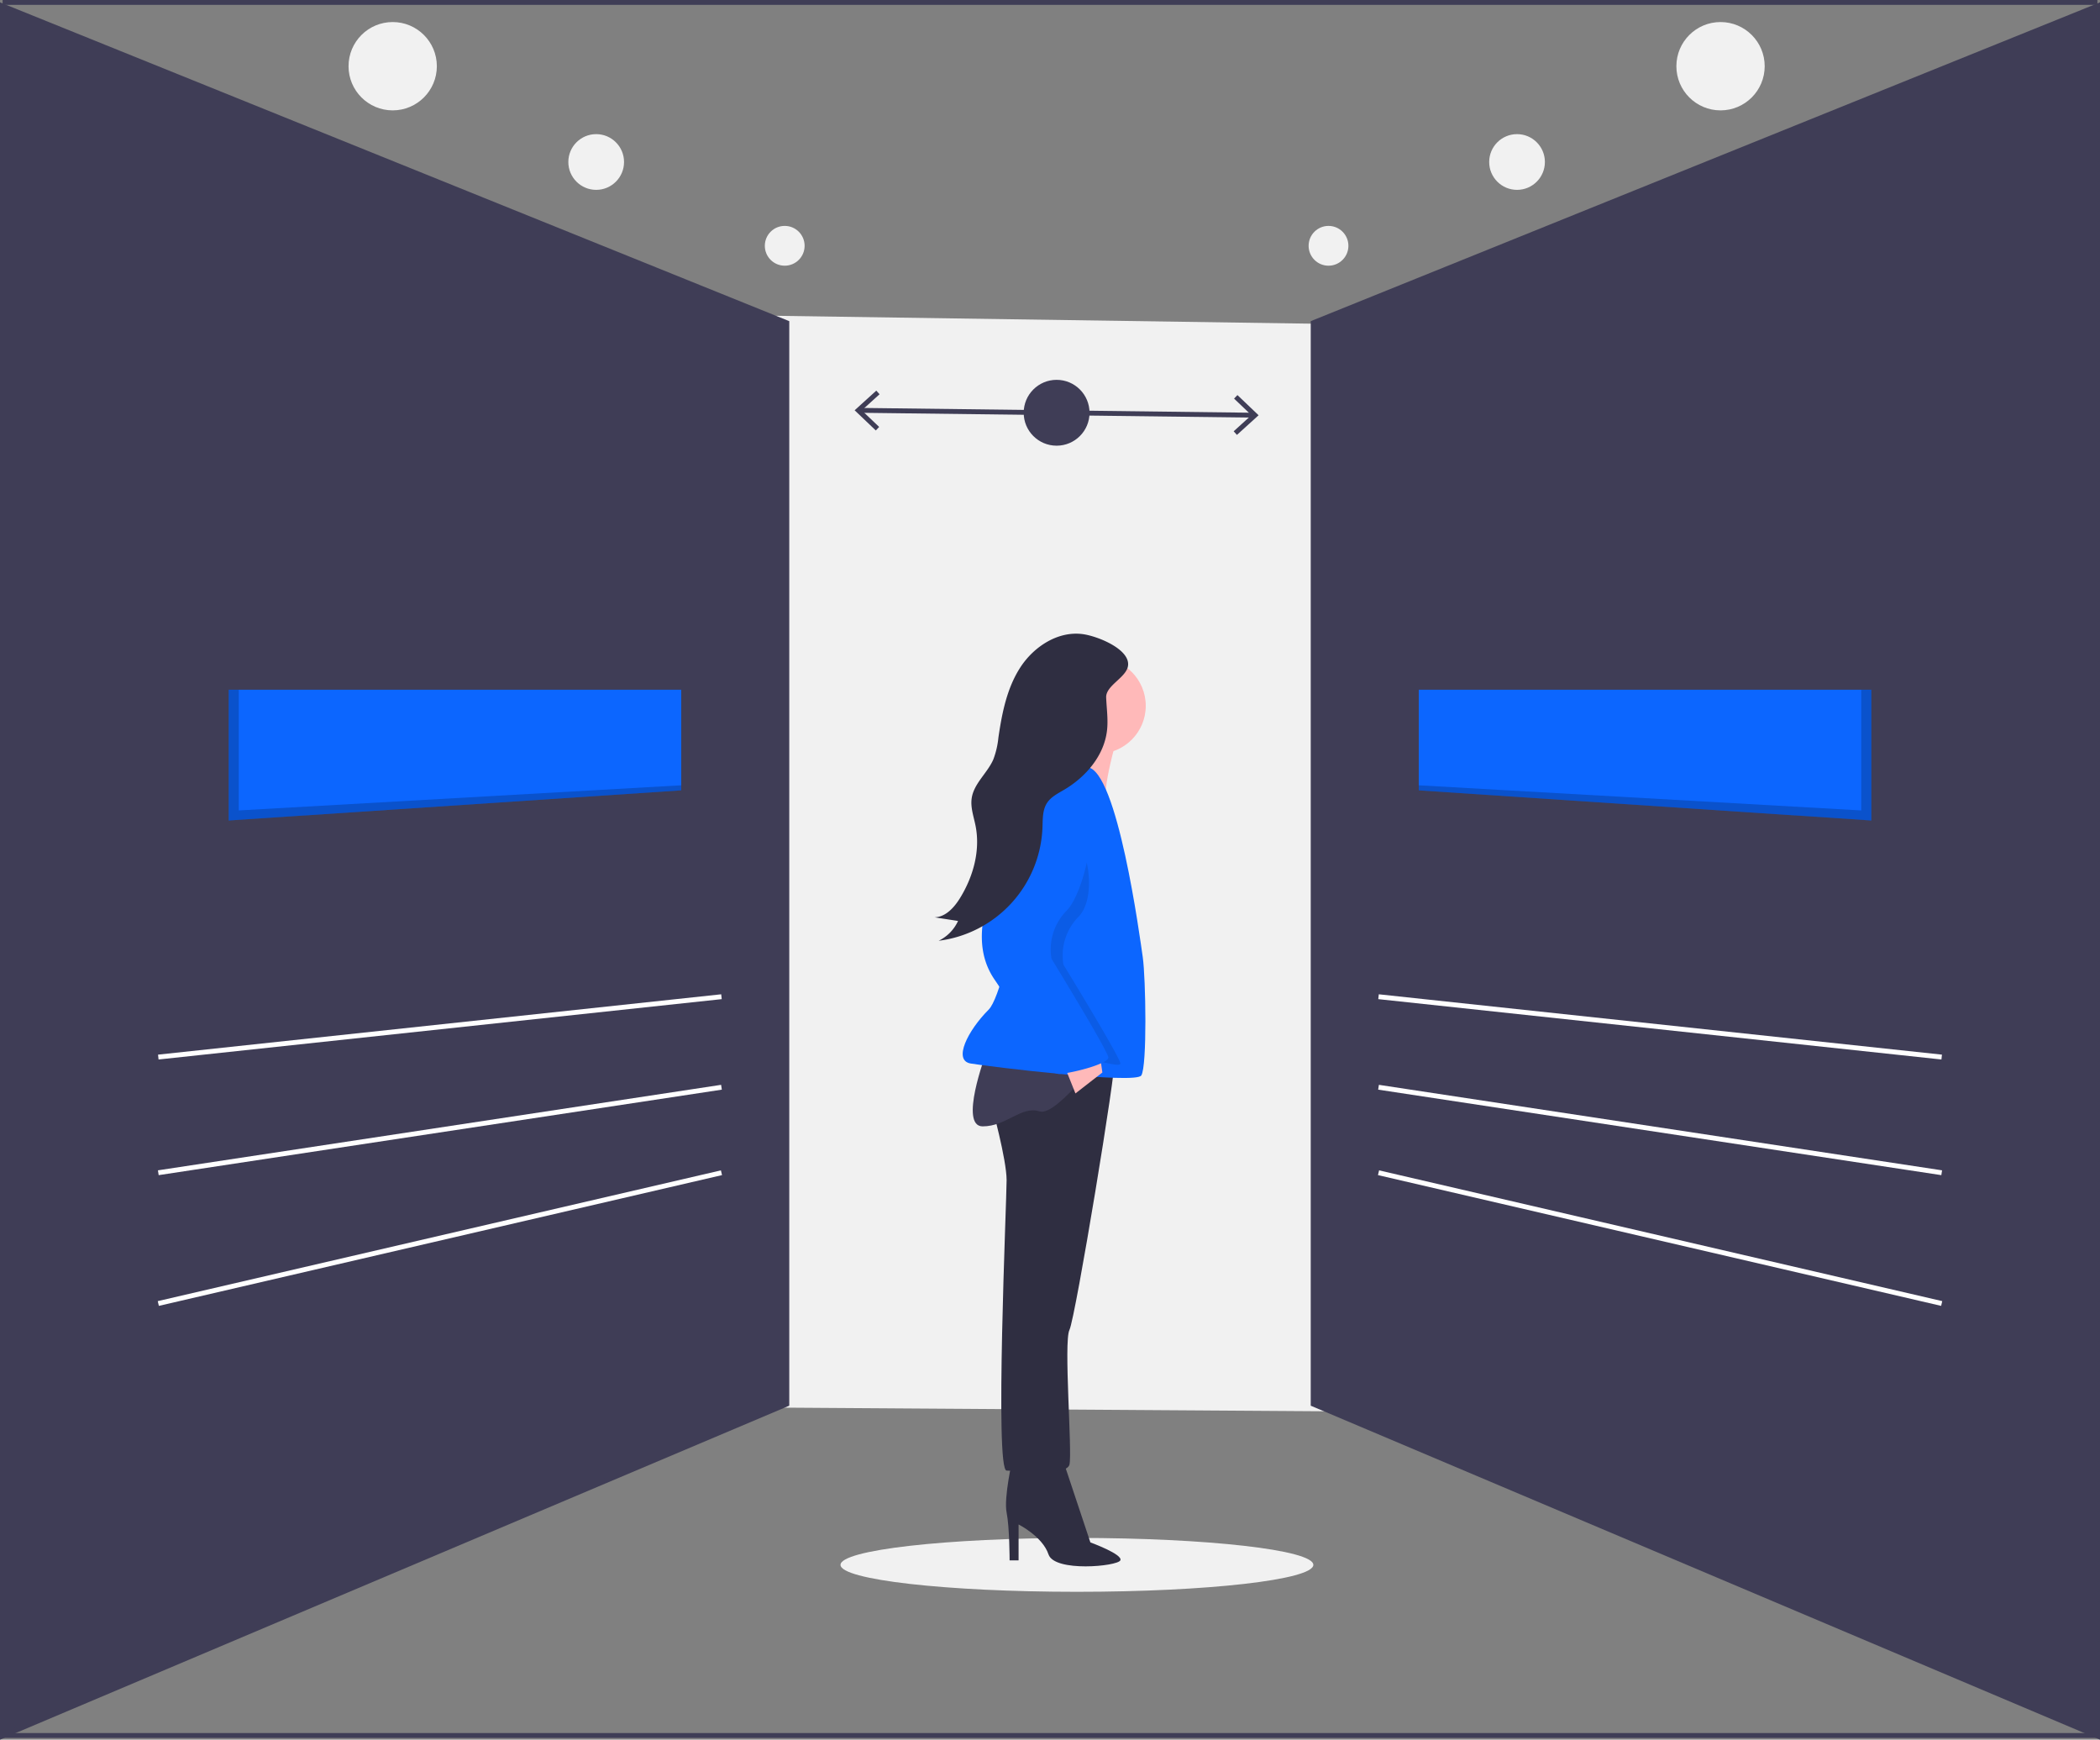 <svg xmlns="http://www.w3.org/2000/svg" id="aa6a79dc-91b4-4c18-945f-8bd34f390323" width="862.674" height="714.509" data-name="Layer 1" viewBox="0 0 862.674 714.509"><rect x="0" y="0" width="862.674" height="714.509" fill="#808080" stroke="none"/><title>decide</title><circle cx="161.317" cy="27.195" r="18.139" fill="#f1f1f1"/><circle cx="244.912" cy="66.533" r="11.443" fill="#f1f1f1"/><circle cx="322.36" cy="100.954" r="8.172" fill="#f1f1f1"/><circle cx="706.791" cy="27.195" r="18.139" fill="#f1f1f1"/><circle cx="623.196" cy="66.533" r="11.443" fill="#f1f1f1"/><circle cx="545.749" cy="100.954" r="8.172" fill="#f1f1f1"/><ellipse cx="442.401" cy="642.71" fill="#f1f1f1" rx="97.117" ry="11.064"/><polygon fill="#f1f1f1" points="787.888 581.282 131.511 576.859 138.135 127.046 794.525 136.712 787.888 581.282"/><line x1="1.071" x2="861.602" y1="712.782" y2="712.782" fill="none" stroke="#3f3d56" stroke-miterlimit="10" stroke-width="2"/><line x1="1.071" x2="861.602" y1="1" y2="1" fill="none" stroke="#3f3d56" stroke-miterlimit="10" stroke-width="2"/><polygon fill="#3f3d56" stroke="#3f3d56" stroke-miterlimit="10" stroke-width="2" points="861.674 2.447 539.446 132.578 539.446 576.673 861.674 713 861.674 2.447"/><line x1="566.299" x2="797.641" y1="481.657" y2="535.362" fill="none" stroke="#fff" stroke-miterlimit="10" stroke-width="2"/><line x1="566.299" x2="797.641" y1="446.543" y2="481.657" fill="none" stroke="#fff" stroke-miterlimit="10" stroke-width="2"/><line x1="566.299" x2="797.641" y1="409.363" y2="434.149" fill="none" stroke="#fff" stroke-miterlimit="10" stroke-width="2"/><polygon fill="#0c66ff" points="768.724 283.285 768.724 336.989 582.823 324.596 582.823 283.285 768.724 283.285"/><polygon points="768.724 283.285 768.724 336.989 582.823 324.596 582.823 322.53 764.592 332.858 764.592 283.285 768.724 283.285" opacity=".2"/><polygon fill="#3f3d56" stroke="#3f3d56" stroke-miterlimit="10" stroke-width="2" points="1 2.447 323.227 132.578 323.227 576.673 1 713 1 2.447"/><line x1="296.375" x2="65.032" y1="481.657" y2="535.362" fill="none" stroke="#fff" stroke-miterlimit="10" stroke-width="2"/><line x1="296.375" x2="65.032" y1="446.543" y2="481.657" fill="none" stroke="#fff" stroke-miterlimit="10" stroke-width="2"/><line x1="296.375" x2="65.032" y1="409.363" y2="434.149" fill="none" stroke="#fff" stroke-miterlimit="10" stroke-width="2"/><polygon fill="#0c66ff" points="93.95 283.285 93.95 336.989 279.851 324.596 279.851 283.285 93.95 283.285"/><polygon points="93.95 283.285 93.95 336.989 279.851 324.596 279.851 322.53 98.081 332.858 98.081 283.285 93.95 283.285" opacity=".2"/><line x1="353.249" x2="514.859" y1="168.533" y2="170.521" fill="none" stroke="#3f3d56" stroke-miterlimit="10" stroke-width="2"/><polygon fill="#3f3d56" points="359.775 176.794 361.158 175.346 354.017 168.545 361.323 161.919 359.977 160.438 351.081 168.509 359.775 176.794"/><polygon fill="#3f3d56" points="508.132 178.619 506.786 177.137 514.091 170.514 506.951 163.71 508.333 162.263 517.028 170.55 508.132 178.619"/><circle cx="434.054" cy="169.527" r="13.523" fill="#3f3d56"/><path fill="#2f2e41" d="M584.633,692.069s-3.688,15.981-2.459,22.128,1.229,19.669,1.229,19.669h3.688v-14.752s9.835,4.917,12.293,12.293,28.275,4.917,29.504,2.459-12.293-7.376-12.293-7.376l-11.064-33.192Z" transform="translate(-168.663 -93)"/><path fill="#2f2e41" d="M576.028,547.008s6.147,22.128,6.147,30.733-4.917,119.245,0,119.245,24.587,2.459,25.816-2.459-2.459-50.403,0-55.32,19.669-109.41,18.44-110.64S582.175,523.651,576.028,547.008Z" transform="translate(-168.663 -93)"/><path fill="#3f3d56" d="M573.569,526.109s-11.064,29.504-1.229,29.504,15.981-8.605,23.357-6.147,29.504-28.275,29.504-28.275Z" transform="translate(-168.663 -93)"/><circle cx="451.006" cy="289.892" r="19.669" fill="#ffb9b9"/><path fill="#ffb9b9" d="M629.504,389.039s-8.605,28.275-6.147,31.963S600,419.772,600,419.772s8.605-23.357,7.376-28.275S629.504,389.039,629.504,389.039Z" transform="translate(-168.663 -93)"/><path fill="#0c66ff" d="M615.367,408.094s-11.064-3.688-14.752,0-17.211,90.97-25.816,99.576-14.752,20.899-7.376,22.128,67.613,8.605,70.072,4.917,1.844-39.953.615-48.559S627.66,409.323,615.367,408.094Z" transform="translate(-168.663 -93)"/><polygon fill="#ffb9b9" points="436.869 436.797 441.786 449.091 452.85 440.485 451.621 431.88 436.869 436.797"/><path d="M600,428.378s-.615-15.367-7.991,4.303-23.357,45.485-9.835,65.154,13.896,28.252,20.284,27.66,26.431,6.761,26.431,4.303S605.532,489.229,605.532,489.229a22.632,22.632,0,0,1,6.147-19.669C620.284,460.955,615.981,432.066,600,428.378Z" opacity=".1" transform="translate(-168.663 -93)"/><path fill="#0c66ff" d="M607.991,413.011s-13.523-2.459-20.899,17.211-23.357,45.485-9.835,65.154,20.417,39.293,26.804,38.701,19.91-4.28,19.91-6.738-23.357-40.568-23.357-40.568a22.632,22.632,0,0,1,6.147-19.669C615.367,458.496,623.972,416.699,607.991,413.011Z" transform="translate(-168.663 -93)"/><path fill="#2f2e41" d="M613.573,353.458c-10.114-1.429-20.087,4.981-25.681,13.528s-7.621,18.893-9.094,29.001a34.654,34.654,0,0,1-2.081,8.926c-2.445,5.615-7.981,9.855-8.882,15.913-.57,3.832.858,7.636,1.603,11.437,1.981,10.097-.954,20.716-6.339,29.485-2.404,3.914-5.908,7.869-10.499,8.009l9.622,1.492a16.796,16.796,0,0,1-7.963,8.136,48.752,48.752,0,0,0,42.643-46.43c.139-3.483-.03-7.221,1.862-10.149,1.637-2.533,4.494-3.938,7.09-5.473,8.92-5.272,16.373-14.014,17.563-24.308.523-4.524-.167-9.052-.346-13.573-.188-4.764,7.812-7.98,8.89-12.541C633.601,359.979,619.938,354.358,613.573,353.458Z" transform="translate(-168.663 -93)"/></svg>